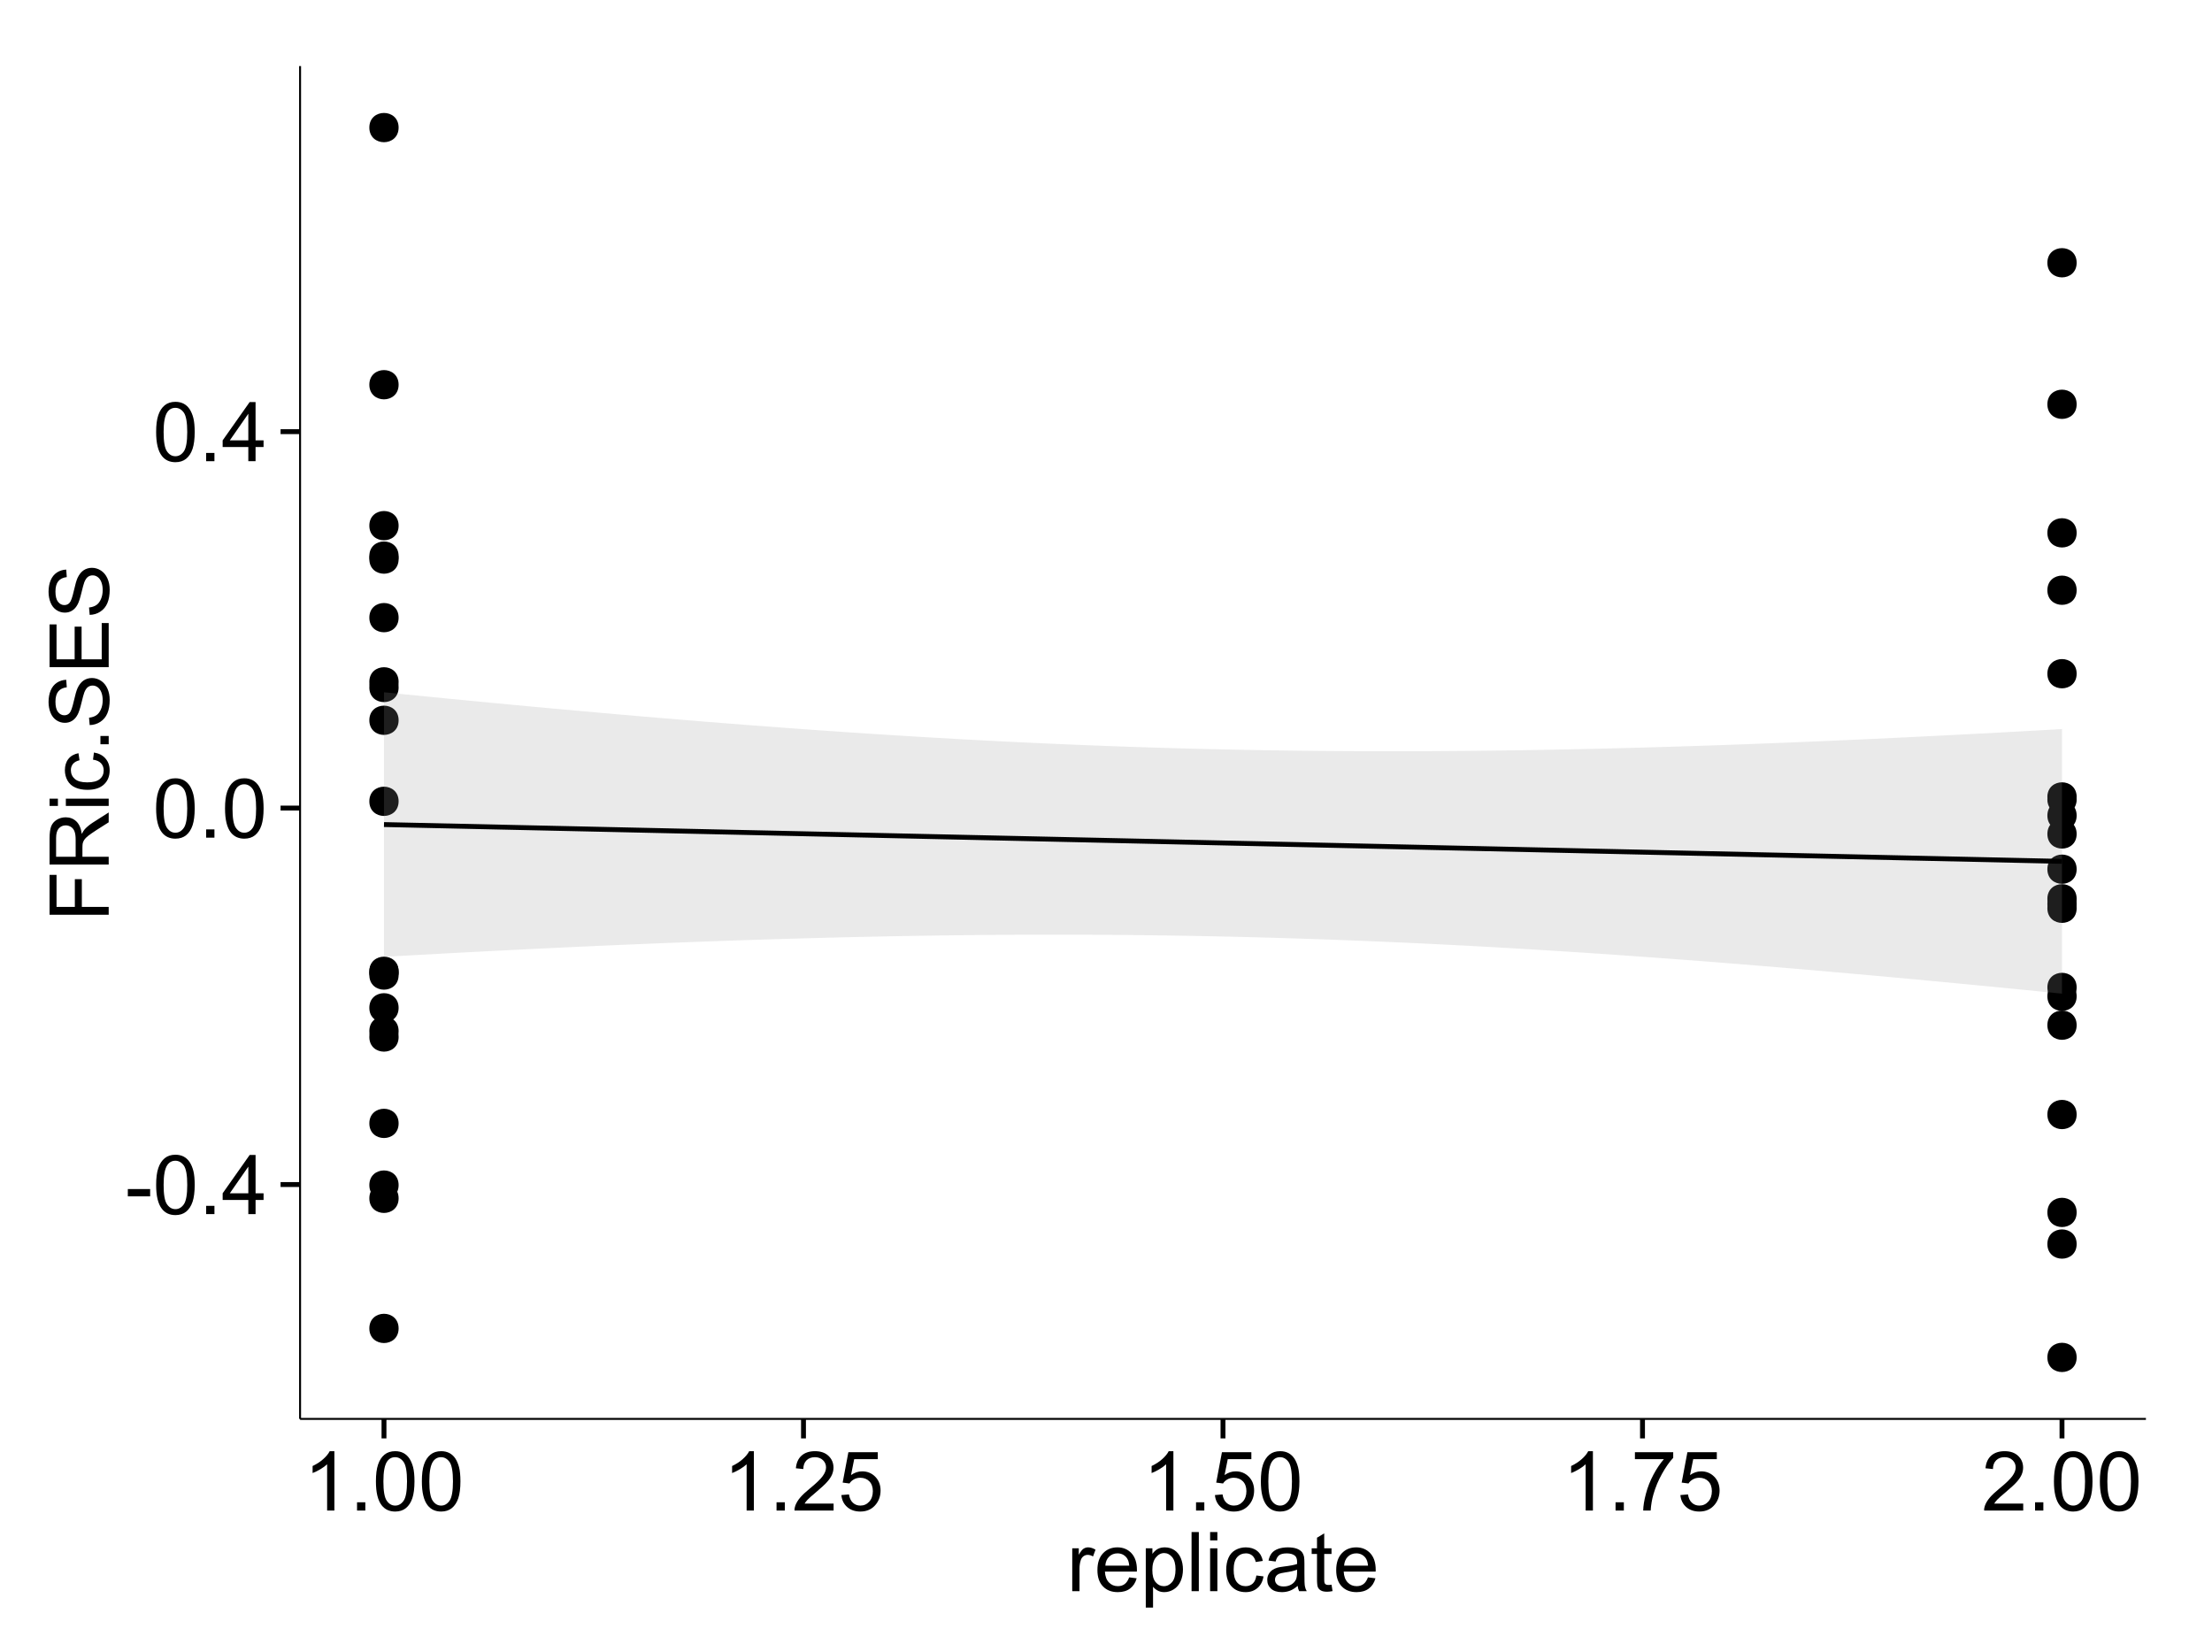 <?xml version="1.0" encoding="UTF-8"?>
<svg xmlns="http://www.w3.org/2000/svg" xmlns:xlink="http://www.w3.org/1999/xlink" width="482pt" height="360pt" viewBox="0 0 482 360" version="1.1">
<defs>
<g>
<symbol overflow="visible" id="glyph0-0">
<path style="stroke:none;" d="M 0.57 -3.867 L 0.57 -5.457 L 5.43 -5.457 L 5.43 -3.867 Z M 0.57 -3.867 "/>
</symbol>
<symbol overflow="visible" id="glyph0-1">
<path style="stroke:none;" d="M 0.746 -6.355 C 0.742 -7.875 0.898 -9.102 1.215 -10.031 C 1.527 -10.961 1.996 -11.676 2.613 -12.18 C 3.23 -12.684 4.008 -12.938 4.949 -12.938 C 5.637 -12.938 6.242 -12.797 6.766 -12.52 C 7.285 -12.238 7.715 -11.836 8.059 -11.316 C 8.395 -10.789 8.664 -10.152 8.859 -9.398 C 9.051 -8.645 9.145 -7.629 9.148 -6.355 C 9.145 -4.84 8.992 -3.617 8.684 -2.691 C 8.371 -1.762 7.906 -1.047 7.289 -0.539 C 6.672 -0.035 5.891 0.215 4.949 0.219 C 3.703 0.215 2.727 -0.227 2.023 -1.117 C 1.168 -2.188 0.742 -3.934 0.746 -6.355 Z M 2.375 -6.355 C 2.371 -4.234 2.621 -2.824 3.117 -2.129 C 3.609 -1.426 4.219 -1.078 4.949 -1.082 C 5.672 -1.078 6.281 -1.43 6.781 -2.137 C 7.273 -2.836 7.523 -4.242 7.523 -6.355 C 7.523 -8.473 7.273 -9.883 6.781 -10.582 C 6.281 -11.277 5.664 -11.625 4.93 -11.629 C 4.199 -11.625 3.621 -11.316 3.191 -10.703 C 2.645 -9.918 2.371 -8.469 2.375 -6.355 Z M 2.375 -6.355 "/>
</symbol>
<symbol overflow="visible" id="glyph0-2">
<path style="stroke:none;" d="M 1.633 0 L 1.633 -1.801 L 3.438 -1.801 L 3.438 0 Z M 1.633 0 "/>
</symbol>
<symbol overflow="visible" id="glyph0-3">
<path style="stroke:none;" d="M 5.82 0 L 5.82 -3.086 L 0.227 -3.086 L 0.227 -4.535 L 6.109 -12.883 L 7.398 -12.883 L 7.398 -4.535 L 9.141 -4.535 L 9.141 -3.086 L 7.398 -3.086 L 7.398 0 Z M 5.82 -4.535 L 5.82 -10.344 L 1.785 -4.535 Z M 5.82 -4.535 "/>
</symbol>
<symbol overflow="visible" id="glyph0-4">
<path style="stroke:none;" d="M 6.707 0 L 5.125 0 L 5.125 -10.082 C 4.742 -9.715 4.242 -9.352 3.625 -8.988 C 3.004 -8.625 2.449 -8.352 1.961 -8.172 L 1.961 -9.703 C 2.844 -10.117 3.617 -10.621 4.281 -11.215 C 4.941 -11.805 5.41 -12.379 5.688 -12.938 L 6.707 -12.938 Z M 6.707 0 "/>
</symbol>
<symbol overflow="visible" id="glyph0-5">
<path style="stroke:none;" d="M 9.062 -1.52 L 9.062 0 L 0.547 0 C 0.531 -0.379 0.594 -0.742 0.73 -1.098 C 0.945 -1.676 1.293 -2.25 1.77 -2.812 C 2.246 -3.375 2.934 -4.023 3.84 -4.766 C 5.238 -5.906 6.188 -6.816 6.68 -7.492 C 7.172 -8.16 7.418 -8.793 7.418 -9.395 C 7.418 -10.02 7.191 -10.551 6.746 -10.98 C 6.293 -11.41 5.711 -11.625 4.992 -11.629 C 4.23 -11.625 3.621 -11.395 3.164 -10.941 C 2.703 -10.48 2.469 -9.848 2.469 -9.043 L 0.844 -9.211 C 0.953 -10.422 1.371 -11.344 2.102 -11.984 C 2.824 -12.617 3.801 -12.938 5.027 -12.938 C 6.262 -12.938 7.238 -12.594 7.961 -11.91 C 8.68 -11.223 9.039 -10.371 9.043 -9.359 C 9.039 -8.84 8.934 -8.336 8.727 -7.84 C 8.512 -7.34 8.164 -6.812 7.676 -6.266 C 7.188 -5.711 6.375 -4.957 5.238 -4 C 4.285 -3.199 3.676 -2.66 3.41 -2.379 C 3.141 -2.094 2.918 -1.805 2.742 -1.52 Z M 9.062 -1.52 "/>
</symbol>
<symbol overflow="visible" id="glyph0-6">
<path style="stroke:none;" d="M 0.746 -3.375 L 2.406 -3.516 C 2.527 -2.707 2.812 -2.098 3.266 -1.691 C 3.711 -1.281 4.254 -1.078 4.887 -1.082 C 5.648 -1.078 6.293 -1.363 6.82 -1.941 C 7.344 -2.512 7.605 -3.273 7.609 -4.227 C 7.605 -5.125 7.352 -5.84 6.848 -6.363 C 6.34 -6.883 5.676 -7.141 4.859 -7.145 C 4.344 -7.141 3.887 -7.027 3.48 -6.797 C 3.07 -6.566 2.746 -6.266 2.516 -5.898 L 1.027 -6.09 L 2.277 -12.711 L 8.684 -12.711 L 8.684 -11.195 L 3.543 -11.195 L 2.848 -7.734 C 3.621 -8.273 4.43 -8.543 5.281 -8.543 C 6.402 -8.543 7.352 -8.152 8.129 -7.371 C 8.898 -6.59 9.285 -5.586 9.289 -4.367 C 9.285 -3.195 8.945 -2.188 8.27 -1.344 C 7.441 -0.301 6.316 0.215 4.887 0.219 C 3.715 0.215 2.758 -0.109 2.016 -0.766 C 1.273 -1.418 0.848 -2.289 0.746 -3.375 Z M 0.746 -3.375 "/>
</symbol>
<symbol overflow="visible" id="glyph0-7">
<path style="stroke:none;" d="M 0.852 -11.195 L 0.852 -12.719 L 9.195 -12.719 L 9.195 -11.488 C 8.367 -10.613 7.555 -9.453 6.754 -8.008 C 5.945 -6.559 5.324 -5.07 4.887 -3.543 C 4.57 -2.461 4.367 -1.281 4.281 0 L 2.656 0 C 2.668 -1.012 2.867 -2.234 3.25 -3.672 C 3.629 -5.105 4.176 -6.492 4.891 -7.828 C 5.602 -9.16 6.359 -10.281 7.164 -11.195 Z M 0.852 -11.195 "/>
</symbol>
<symbol overflow="visible" id="glyph0-8">
<path style="stroke:none;" d="M 1.168 0 L 1.168 -9.336 L 2.594 -9.336 L 2.594 -7.918 C 2.953 -8.578 3.289 -9.016 3.598 -9.23 C 3.906 -9.438 4.242 -9.543 4.613 -9.547 C 5.145 -9.543 5.688 -9.375 6.242 -9.035 L 5.695 -7.566 C 5.309 -7.793 4.922 -7.91 4.535 -7.91 C 4.188 -7.91 3.875 -7.805 3.602 -7.598 C 3.324 -7.387 3.129 -7.098 3.016 -6.734 C 2.836 -6.168 2.746 -5.555 2.75 -4.887 L 2.75 0 Z M 1.168 0 "/>
</symbol>
<symbol overflow="visible" id="glyph0-9">
<path style="stroke:none;" d="M 7.578 -3.008 L 9.211 -2.805 C 8.953 -1.848 8.473 -1.105 7.777 -0.578 C 7.078 -0.051 6.188 0.211 5.105 0.211 C 3.738 0.211 2.656 -0.207 1.859 -1.051 C 1.055 -1.887 0.656 -3.066 0.66 -4.586 C 0.656 -6.156 1.059 -7.375 1.871 -8.246 C 2.676 -9.109 3.727 -9.543 5.02 -9.547 C 6.266 -9.543 7.285 -9.117 8.078 -8.27 C 8.867 -7.418 9.262 -6.223 9.266 -4.684 C 9.262 -4.586 9.258 -4.445 9.254 -4.262 L 2.293 -4.262 C 2.348 -3.234 2.641 -2.449 3.164 -1.906 C 3.684 -1.359 4.332 -1.09 5.117 -1.09 C 5.691 -1.09 6.188 -1.242 6.598 -1.547 C 7.008 -1.852 7.332 -2.336 7.578 -3.008 Z M 2.383 -5.562 L 7.594 -5.562 C 7.523 -6.344 7.324 -6.934 6.996 -7.328 C 6.492 -7.934 5.836 -8.238 5.035 -8.242 C 4.305 -8.238 3.695 -7.996 3.203 -7.512 C 2.707 -7.027 2.434 -6.375 2.383 -5.562 Z M 2.383 -5.562 "/>
</symbol>
<symbol overflow="visible" id="glyph0-10">
<path style="stroke:none;" d="M 1.188 3.578 L 1.188 -9.336 L 2.629 -9.336 L 2.629 -8.121 C 2.965 -8.594 3.348 -8.949 3.777 -9.188 C 4.203 -9.426 4.723 -9.543 5.336 -9.547 C 6.129 -9.543 6.832 -9.34 7.445 -8.93 C 8.051 -8.516 8.512 -7.934 8.824 -7.191 C 9.133 -6.441 9.285 -5.625 9.289 -4.738 C 9.285 -3.781 9.113 -2.922 8.773 -2.156 C 8.43 -1.391 7.934 -0.805 7.281 -0.398 C 6.625 0.008 5.938 0.211 5.219 0.211 C 4.691 0.211 4.219 0.102 3.801 -0.121 C 3.379 -0.344 3.035 -0.625 2.77 -0.969 L 2.77 3.578 Z M 2.617 -4.613 C 2.613 -3.41 2.855 -2.523 3.348 -1.949 C 3.832 -1.375 4.422 -1.09 5.117 -1.09 C 5.816 -1.09 6.418 -1.387 6.922 -1.98 C 7.418 -2.574 7.668 -3.496 7.672 -4.746 C 7.668 -5.934 7.426 -6.824 6.938 -7.418 C 6.445 -8.008 5.859 -8.301 5.188 -8.305 C 4.508 -8.301 3.91 -7.988 3.395 -7.359 C 2.871 -6.727 2.613 -5.809 2.617 -4.613 Z M 2.617 -4.613 "/>
</symbol>
<symbol overflow="visible" id="glyph0-11">
<path style="stroke:none;" d="M 1.152 0 L 1.152 -12.883 L 2.734 -12.883 L 2.734 0 Z M 1.152 0 "/>
</symbol>
<symbol overflow="visible" id="glyph0-12">
<path style="stroke:none;" d="M 1.195 -11.066 L 1.195 -12.883 L 2.777 -12.883 L 2.777 -11.066 Z M 1.195 0 L 1.195 -9.336 L 2.777 -9.336 L 2.777 0 Z M 1.195 0 "/>
</symbol>
<symbol overflow="visible" id="glyph0-13">
<path style="stroke:none;" d="M 7.277 -3.418 L 8.832 -3.219 C 8.66 -2.141 8.227 -1.301 7.527 -0.699 C 6.824 -0.09 5.965 0.211 4.949 0.211 C 3.668 0.211 2.641 -0.203 1.867 -1.039 C 1.09 -1.871 0.703 -3.07 0.703 -4.633 C 0.703 -5.637 0.867 -6.52 1.203 -7.277 C 1.531 -8.031 2.039 -8.598 2.727 -8.977 C 3.406 -9.355 4.152 -9.543 4.957 -9.547 C 5.969 -9.543 6.797 -9.289 7.441 -8.777 C 8.086 -8.262 8.5 -7.531 8.684 -6.594 L 7.145 -6.355 C 6.996 -6.98 6.738 -7.453 6.367 -7.77 C 5.992 -8.082 5.543 -8.238 5.02 -8.242 C 4.219 -8.238 3.57 -7.953 3.074 -7.387 C 2.574 -6.812 2.324 -5.91 2.328 -4.676 C 2.324 -3.422 2.566 -2.508 3.047 -1.941 C 3.527 -1.371 4.152 -1.09 4.93 -1.09 C 5.547 -1.09 6.066 -1.277 6.484 -1.66 C 6.898 -2.039 7.164 -2.625 7.277 -3.418 Z M 7.277 -3.418 "/>
</symbol>
<symbol overflow="visible" id="glyph0-14">
<path style="stroke:none;" d="M 7.277 -1.152 C 6.691 -0.652 6.125 -0.301 5.586 -0.098 C 5.039 0.109 4.457 0.211 3.84 0.211 C 2.812 0.211 2.027 -0.039 1.477 -0.539 C 0.922 -1.039 0.645 -1.68 0.648 -2.461 C 0.645 -2.918 0.75 -3.336 0.961 -3.715 C 1.168 -4.09 1.438 -4.391 1.777 -4.621 C 2.113 -4.848 2.496 -5.02 2.918 -5.141 C 3.227 -5.219 3.695 -5.301 4.324 -5.379 C 5.602 -5.531 6.539 -5.711 7.145 -5.922 C 7.148 -6.137 7.152 -6.273 7.156 -6.336 C 7.152 -6.977 7.004 -7.434 6.707 -7.699 C 6.301 -8.055 5.699 -8.23 4.906 -8.234 C 4.156 -8.23 3.609 -8.102 3.258 -7.844 C 2.902 -7.582 2.637 -7.121 2.469 -6.461 L 0.922 -6.672 C 1.059 -7.332 1.293 -7.867 1.617 -8.273 C 1.938 -8.68 2.402 -8.992 3.016 -9.215 C 3.621 -9.434 4.328 -9.543 5.133 -9.547 C 5.93 -9.543 6.574 -9.449 7.074 -9.266 C 7.566 -9.074 7.934 -8.84 8.172 -8.555 C 8.402 -8.27 8.566 -7.91 8.664 -7.48 C 8.715 -7.207 8.742 -6.719 8.746 -6.02 L 8.746 -3.91 C 8.742 -2.434 8.773 -1.504 8.844 -1.117 C 8.906 -0.727 9.043 -0.355 9.246 0 L 7.594 0 C 7.43 -0.328 7.324 -0.711 7.277 -1.152 Z M 7.145 -4.684 C 6.566 -4.445 5.707 -4.246 4.562 -4.086 C 3.91 -3.988 3.449 -3.883 3.18 -3.77 C 2.91 -3.648 2.703 -3.477 2.555 -3.254 C 2.406 -3.027 2.332 -2.777 2.336 -2.504 C 2.332 -2.078 2.492 -1.727 2.816 -1.449 C 3.133 -1.164 3.602 -1.023 4.219 -1.027 C 4.828 -1.023 5.367 -1.156 5.844 -1.426 C 6.312 -1.691 6.664 -2.059 6.891 -2.523 C 7.059 -2.879 7.141 -3.406 7.145 -4.105 Z M 7.145 -4.684 "/>
</symbol>
<symbol overflow="visible" id="glyph0-15">
<path style="stroke:none;" d="M 4.641 -1.414 L 4.867 -0.016 C 4.422 0.078 4.023 0.121 3.672 0.125 C 3.098 0.121 2.652 0.035 2.336 -0.148 C 2.02 -0.328 1.797 -0.566 1.668 -0.863 C 1.539 -1.156 1.477 -1.781 1.477 -2.734 L 1.477 -8.102 L 0.316 -8.102 L 0.316 -9.336 L 1.477 -9.336 L 1.477 -11.645 L 3.051 -12.594 L 3.051 -9.336 L 4.641 -9.336 L 4.641 -8.102 L 3.051 -8.102 L 3.051 -2.645 C 3.047 -2.191 3.074 -1.902 3.133 -1.773 C 3.188 -1.645 3.277 -1.543 3.406 -1.465 C 3.527 -1.387 3.707 -1.348 3.945 -1.352 C 4.117 -1.348 4.352 -1.367 4.641 -1.414 Z M 4.641 -1.414 "/>
</symbol>
<symbol overflow="visible" id="glyph1-0">
<path style="stroke:none;" d="M 0 -1.477 L -12.883 -1.477 L -12.883 -10.168 L -11.363 -10.168 L -11.363 -3.184 L -7.375 -3.184 L -7.375 -9.227 L -5.852 -9.227 L -5.852 -3.184 L 0 -3.18 Z M 0 -1.477 "/>
</symbol>
<symbol overflow="visible" id="glyph1-1">
<path style="stroke:none;" d="M 0 -1.414 L -12.883 -1.414 L -12.883 -7.129 C -12.879 -8.273 -12.762 -9.145 -12.535 -9.746 C -12.301 -10.34 -11.895 -10.82 -11.312 -11.18 C -10.723 -11.535 -10.074 -11.711 -9.367 -11.715 C -8.449 -11.711 -7.68 -11.418 -7.055 -10.828 C -6.43 -10.234 -6.031 -9.32 -5.863 -8.086 C -5.641 -8.535 -5.426 -8.875 -5.219 -9.113 C -4.762 -9.605 -4.191 -10.078 -3.508 -10.531 L 0 -12.77 L 0 -10.625 L -2.68 -8.922 C -3.449 -8.418 -4.043 -8.008 -4.453 -7.688 C -4.863 -7.367 -5.148 -7.078 -5.316 -6.824 C -5.477 -6.566 -5.594 -6.309 -5.66 -6.047 C -5.699 -5.852 -5.719 -5.535 -5.723 -5.098 L -5.723 -3.121 L 0 -3.121 Z M -7.199 -3.121 L -7.199 -6.785 C -7.195 -7.562 -7.273 -8.172 -7.438 -8.613 C -7.594 -9.051 -7.852 -9.383 -8.211 -9.613 C -8.562 -9.84 -8.949 -9.953 -9.367 -9.957 C -9.973 -9.953 -10.473 -9.734 -10.871 -9.293 C -11.262 -8.852 -11.461 -8.152 -11.461 -7.199 L -11.461 -3.121 Z M -7.199 -3.121 "/>
</symbol>
<symbol overflow="visible" id="glyph1-2">
<path style="stroke:none;" d="M -11.066 -1.195 L -12.883 -1.195 L -12.883 -2.777 L -11.066 -2.777 Z M 0 -1.195 L -9.336 -1.195 L -9.336 -2.777 L 0 -2.777 Z M 0 -1.195 "/>
</symbol>
<symbol overflow="visible" id="glyph1-3">
<path style="stroke:none;" d="M -3.418 -7.277 L -3.215 -8.832 C -2.141 -8.66 -1.301 -8.227 -0.699 -7.527 C -0.09 -6.824 0.211 -5.965 0.211 -4.949 C 0.211 -3.668 -0.203 -2.641 -1.039 -1.867 C -1.871 -1.09 -3.07 -0.703 -4.633 -0.703 C -5.637 -0.703 -6.52 -0.867 -7.277 -1.203 C -8.031 -1.535 -8.598 -2.047 -8.977 -2.73 C -9.355 -3.41 -9.543 -4.152 -9.547 -4.957 C -9.543 -5.969 -9.289 -6.797 -8.777 -7.441 C -8.262 -8.086 -7.531 -8.5 -6.59 -8.684 L -6.355 -7.145 C -6.98 -6.996 -7.453 -6.738 -7.77 -6.367 C -8.082 -5.992 -8.238 -5.543 -8.242 -5.02 C -8.238 -4.219 -7.953 -3.57 -7.387 -3.074 C -6.812 -2.574 -5.91 -2.324 -4.676 -2.328 C -3.422 -2.324 -2.508 -2.566 -1.941 -3.047 C -1.371 -3.527 -1.09 -4.152 -1.09 -4.93 C -1.09 -5.547 -1.277 -6.066 -1.66 -6.484 C -2.035 -6.898 -2.621 -7.164 -3.418 -7.277 Z M -3.418 -7.277 "/>
</symbol>
<symbol overflow="visible" id="glyph1-4">
<path style="stroke:none;" d="M 0 -1.633 L -1.801 -1.633 L -1.801 -3.438 L 0 -3.438 Z M 0 -1.633 "/>
</symbol>
<symbol overflow="visible" id="glyph1-5">
<path style="stroke:none;" d="M -4.141 -0.809 L -4.281 -2.418 C -3.633 -2.492 -3.102 -2.668 -2.691 -2.949 C -2.277 -3.223 -1.945 -3.656 -1.691 -4.246 C -1.434 -4.828 -1.305 -5.488 -1.309 -6.223 C -1.305 -6.871 -1.402 -7.445 -1.598 -7.945 C -1.789 -8.441 -2.055 -8.809 -2.395 -9.055 C -2.727 -9.297 -3.094 -9.422 -3.496 -9.422 C -3.898 -9.422 -4.25 -9.305 -4.555 -9.07 C -4.852 -8.836 -5.105 -8.449 -5.316 -7.91 C -5.449 -7.562 -5.66 -6.797 -5.945 -5.613 C -6.227 -4.43 -6.496 -3.602 -6.75 -3.129 C -7.07 -2.512 -7.469 -2.051 -7.949 -1.754 C -8.422 -1.449 -8.957 -1.301 -9.555 -1.301 C -10.203 -1.301 -10.812 -1.484 -11.379 -1.855 C -11.941 -2.223 -12.367 -2.762 -12.664 -3.473 C -12.953 -4.18 -13.102 -4.969 -13.105 -5.836 C -13.102 -6.789 -12.945 -7.629 -12.641 -8.363 C -12.328 -9.09 -11.879 -9.652 -11.285 -10.043 C -10.688 -10.434 -10.008 -10.645 -9.254 -10.68 L -9.133 -9.043 C -9.941 -8.953 -10.555 -8.656 -10.977 -8.152 C -11.391 -7.641 -11.602 -6.895 -11.602 -5.906 C -11.602 -4.875 -11.41 -4.121 -11.035 -3.652 C -10.652 -3.176 -10.199 -2.941 -9.668 -2.945 C -9.203 -2.941 -8.82 -3.109 -8.523 -3.445 C -8.223 -3.773 -7.918 -4.629 -7.605 -6.016 C -7.293 -7.398 -7.02 -8.348 -6.785 -8.867 C -6.438 -9.613 -5.996 -10.168 -5.469 -10.527 C -4.938 -10.883 -4.328 -11.062 -3.637 -11.066 C -2.949 -11.062 -2.305 -10.867 -1.699 -10.477 C -1.09 -10.082 -0.617 -9.516 -0.285 -8.781 C 0.051 -8.043 0.215 -7.215 0.219 -6.301 C 0.215 -5.133 0.051 -4.156 -0.289 -3.371 C -0.625 -2.578 -1.137 -1.961 -1.824 -1.516 C -2.504 -1.066 -3.277 -0.832 -4.141 -0.809 Z M -4.141 -0.809 "/>
</symbol>
<symbol overflow="visible" id="glyph1-6">
<path style="stroke:none;" d="M 0 -1.422 L -12.883 -1.426 L -12.883 -10.742 L -11.363 -10.742 L -11.363 -3.129 L -7.418 -3.129 L -7.418 -10.258 L -5.906 -10.258 L -5.906 -3.129 L -1.52 -3.129 L -1.52 -11.039 L 0 -11.039 Z M 0 -1.422 "/>
</symbol>
</g>
<clipPath id="clip1">
  <path d="M 65.387 14.398 L 468.598 14.398 L 468.598 310.164 L 65.387 310.164 Z M 65.387 14.398 "/>
</clipPath>
</defs>
<g id="surface3011">
<rect x="0" y="0" width="482" height="360" style="fill:rgb(100%,100%,100%);fill-opacity:1;stroke:none;"/>
<rect x="0" y="0" width="482" height="360" style="fill:rgb(100%,100%,100%);fill-opacity:1;stroke:none;"/>
<path style="fill:none;stroke-width:1.063;stroke-linecap:round;stroke-linejoin:round;stroke:rgb(100%,100%,100%);stroke-opacity:1;stroke-miterlimit:10;" d="M 0 360 L 482 360 L 482 0 L 0 0 Z M 0 360 "/>
<g clip-path="url(#clip1)" clip-rule="nonzero">
<path style=" stroke:none;fill-rule:nonzero;fill:rgb(100%,100%,100%);fill-opacity:1;" d="M 65.387 309.168 L 467.598 309.168 L 467.598 14.402 L 65.387 14.402 Z M 65.387 309.168 "/>
<path style=" stroke:none;fill-rule:nonzero;fill:rgb(0%,0%,0%);fill-opacity:1;" d="M 85.797 244.777 C 85.797 247.613 81.543 247.613 81.543 244.777 C 81.543 241.945 85.797 241.945 85.797 244.777 "/>
<path style=" stroke:none;fill-rule:nonzero;fill:rgb(0%,0%,0%);fill-opacity:1;" d="M 85.797 156.941 C 85.797 159.777 81.543 159.777 81.543 156.941 C 81.543 154.109 85.797 154.109 85.797 156.941 "/>
<path style=" stroke:none;fill-rule:nonzero;fill:rgb(0%,0%,0%);fill-opacity:1;" d="M 85.797 211.766 C 85.797 214.602 81.543 214.602 81.543 211.766 C 81.543 208.934 85.797 208.934 85.797 211.766 "/>
<path style=" stroke:none;fill-rule:nonzero;fill:rgb(0%,0%,0%);fill-opacity:1;" d="M 451.445 174.188 C 451.445 177.02 447.191 177.02 447.191 174.188 C 447.191 171.352 451.445 171.352 451.445 174.188 "/>
<path style=" stroke:none;fill-rule:nonzero;fill:rgb(0%,0%,0%);fill-opacity:1;" d="M 85.797 212.453 C 85.797 215.289 81.543 215.289 81.543 212.453 C 81.543 209.621 85.797 209.621 85.797 212.453 "/>
<path style=" stroke:none;fill-rule:nonzero;fill:rgb(0%,0%,0%);fill-opacity:1;" d="M 85.797 27.797 C 85.797 30.633 81.543 30.633 81.543 27.797 C 81.543 24.965 85.797 24.965 85.797 27.797 "/>
<path style=" stroke:none;fill-rule:nonzero;fill:rgb(0%,0%,0%);fill-opacity:1;" d="M 451.445 223.379 C 451.445 226.215 447.191 226.215 447.191 223.379 C 447.191 220.547 451.445 220.547 451.445 223.379 "/>
<path style=" stroke:none;fill-rule:nonzero;fill:rgb(0%,0%,0%);fill-opacity:1;" d="M 85.797 225.957 C 85.797 228.793 81.543 228.793 81.543 225.957 C 81.543 223.121 85.797 223.121 85.797 225.957 "/>
<path style=" stroke:none;fill-rule:nonzero;fill:rgb(0%,0%,0%);fill-opacity:1;" d="M 451.445 217.078 C 451.445 219.914 447.191 219.914 447.191 217.078 C 447.191 214.246 451.445 214.246 451.445 217.078 "/>
<path style=" stroke:none;fill-rule:nonzero;fill:rgb(0%,0%,0%);fill-opacity:1;" d="M 85.797 211.641 C 85.797 214.473 81.543 214.473 81.543 211.641 C 81.543 208.805 85.797 208.805 85.797 211.641 "/>
<path style=" stroke:none;fill-rule:nonzero;fill:rgb(0%,0%,0%);fill-opacity:1;" d="M 85.797 258.219 C 85.797 261.055 81.543 261.055 81.543 258.219 C 81.543 255.383 85.797 255.383 85.797 258.219 "/>
<path style=" stroke:none;fill-rule:nonzero;fill:rgb(0%,0%,0%);fill-opacity:1;" d="M 451.445 195.84 C 451.445 198.672 447.191 198.672 447.191 195.84 C 447.191 193.004 451.445 193.004 451.445 195.84 "/>
<path style=" stroke:none;fill-rule:nonzero;fill:rgb(0%,0%,0%);fill-opacity:1;" d="M 85.797 149.797 C 85.797 152.629 81.543 152.629 81.543 149.797 C 81.543 146.961 85.797 146.961 85.797 149.797 "/>
<path style=" stroke:none;fill-rule:nonzero;fill:rgb(0%,0%,0%);fill-opacity:1;" d="M 85.797 174.598 C 85.797 177.434 81.543 177.434 81.543 174.598 C 81.543 171.766 85.797 171.766 85.797 174.598 "/>
<path style=" stroke:none;fill-rule:nonzero;fill:rgb(0%,0%,0%);fill-opacity:1;" d="M 451.445 128.605 C 451.445 131.441 447.191 131.441 447.191 128.605 C 447.191 125.773 451.445 125.773 451.445 128.605 "/>
<path style=" stroke:none;fill-rule:nonzero;fill:rgb(0%,0%,0%);fill-opacity:1;" d="M 85.797 121.172 C 85.797 124.008 81.543 124.008 81.543 121.172 C 81.543 118.34 85.797 118.34 85.797 121.172 "/>
<path style=" stroke:none;fill-rule:nonzero;fill:rgb(0%,0%,0%);fill-opacity:1;" d="M 451.445 197.906 C 451.445 200.738 447.191 200.738 447.191 197.906 C 447.191 195.07 451.445 195.07 451.445 197.906 "/>
<path style=" stroke:none;fill-rule:nonzero;fill:rgb(0%,0%,0%);fill-opacity:1;" d="M 451.445 189.391 C 451.445 192.223 447.191 192.223 447.191 189.391 C 447.191 186.555 451.445 186.555 451.445 189.391 "/>
<path style=" stroke:none;fill-rule:nonzero;fill:rgb(0%,0%,0%);fill-opacity:1;" d="M 451.445 181.715 C 451.445 184.551 447.191 184.551 447.191 181.715 C 447.191 178.883 451.445 178.883 451.445 181.715 "/>
<path style=" stroke:none;fill-rule:nonzero;fill:rgb(0%,0%,0%);fill-opacity:1;" d="M 451.445 177.703 C 451.445 180.539 447.191 180.539 447.191 177.703 C 447.191 174.867 451.445 174.867 451.445 177.703 "/>
<path style=" stroke:none;fill-rule:nonzero;fill:rgb(0%,0%,0%);fill-opacity:1;" d="M 451.445 116.102 C 451.445 118.938 447.191 118.938 447.191 116.102 C 447.191 113.266 451.445 113.266 451.445 116.102 "/>
<path style=" stroke:none;fill-rule:nonzero;fill:rgb(0%,0%,0%);fill-opacity:1;" d="M 451.445 295.77 C 451.445 298.602 447.191 298.602 447.191 295.77 C 447.191 292.934 451.445 292.934 451.445 295.77 "/>
<path style=" stroke:none;fill-rule:nonzero;fill:rgb(0%,0%,0%);fill-opacity:1;" d="M 85.797 83.824 C 85.797 86.66 81.543 86.66 81.543 83.824 C 81.543 80.988 85.797 80.988 85.797 83.824 "/>
<path style=" stroke:none;fill-rule:nonzero;fill:rgb(0%,0%,0%);fill-opacity:1;" d="M 451.445 173.648 C 451.445 176.48 447.191 176.48 447.191 173.648 C 447.191 170.812 451.445 170.812 451.445 173.648 "/>
<path style=" stroke:none;fill-rule:nonzero;fill:rgb(0%,0%,0%);fill-opacity:1;" d="M 85.797 289.449 C 85.797 292.285 81.543 292.285 81.543 289.449 C 81.543 286.617 85.797 286.617 85.797 289.449 "/>
<path style=" stroke:none;fill-rule:nonzero;fill:rgb(0%,0%,0%);fill-opacity:1;" d="M 451.445 264.176 C 451.445 267.012 447.191 267.012 447.191 264.176 C 447.191 261.344 451.445 261.344 451.445 264.176 "/>
<path style=" stroke:none;fill-rule:nonzero;fill:rgb(0%,0%,0%);fill-opacity:1;" d="M 85.797 148.57 C 85.797 151.406 81.543 151.406 81.543 148.57 C 81.543 145.738 85.797 145.738 85.797 148.57 "/>
<path style=" stroke:none;fill-rule:nonzero;fill:rgb(0%,0%,0%);fill-opacity:1;" d="M 451.445 242.844 C 451.445 245.68 447.191 245.68 447.191 242.844 C 447.191 240.012 451.445 240.012 451.445 242.844 "/>
<path style=" stroke:none;fill-rule:nonzero;fill:rgb(0%,0%,0%);fill-opacity:1;" d="M 85.797 121.824 C 85.797 124.66 81.543 124.66 81.543 121.824 C 81.543 118.988 85.797 118.988 85.797 121.824 "/>
<path style=" stroke:none;fill-rule:nonzero;fill:rgb(0%,0%,0%);fill-opacity:1;" d="M 451.445 57.254 C 451.445 60.09 447.191 60.09 447.191 57.254 C 447.191 54.418 451.445 54.418 451.445 57.254 "/>
<path style=" stroke:none;fill-rule:nonzero;fill:rgb(0%,0%,0%);fill-opacity:1;" d="M 85.797 261.105 C 85.797 263.941 81.543 263.941 81.543 261.105 C 81.543 258.27 85.797 258.27 85.797 261.105 "/>
<path style=" stroke:none;fill-rule:nonzero;fill:rgb(0%,0%,0%);fill-opacity:1;" d="M 451.445 271.07 C 451.445 273.902 447.191 273.902 447.191 271.07 C 447.191 268.234 451.445 268.234 451.445 271.07 "/>
<path style=" stroke:none;fill-rule:nonzero;fill:rgb(0%,0%,0%);fill-opacity:1;" d="M 85.797 219.594 C 85.797 222.43 81.543 222.43 81.543 219.594 C 81.543 216.758 85.797 216.758 85.797 219.594 "/>
<path style=" stroke:none;fill-rule:nonzero;fill:rgb(0%,0%,0%);fill-opacity:1;" d="M 451.445 196.98 C 451.445 199.816 447.191 199.816 447.191 196.98 C 447.191 194.145 451.445 194.145 451.445 196.98 "/>
<path style=" stroke:none;fill-rule:nonzero;fill:rgb(0%,0%,0%);fill-opacity:1;" d="M 85.797 224.656 C 85.797 227.492 81.543 227.492 81.543 224.656 C 81.543 221.824 85.797 221.824 85.797 224.656 "/>
<path style=" stroke:none;fill-rule:nonzero;fill:rgb(0%,0%,0%);fill-opacity:1;" d="M 451.445 88.09 C 451.445 90.926 447.191 90.926 447.191 88.09 C 447.191 85.258 451.445 85.258 451.445 88.09 "/>
<path style=" stroke:none;fill-rule:nonzero;fill:rgb(0%,0%,0%);fill-opacity:1;" d="M 85.797 114.535 C 85.797 117.371 81.543 117.371 81.543 114.535 C 81.543 111.703 85.797 111.703 85.797 114.535 "/>
<path style=" stroke:none;fill-rule:nonzero;fill:rgb(0%,0%,0%);fill-opacity:1;" d="M 451.445 146.793 C 451.445 149.629 447.191 149.629 447.191 146.793 C 447.191 143.957 451.445 143.957 451.445 146.793 "/>
<path style=" stroke:none;fill-rule:nonzero;fill:rgb(0%,0%,0%);fill-opacity:1;" d="M 85.797 134.578 C 85.797 137.414 81.543 137.414 81.543 134.578 C 81.543 131.746 85.797 131.746 85.797 134.578 "/>
<path style=" stroke:none;fill-rule:nonzero;fill:rgb(0%,0%,0%);fill-opacity:1;" d="M 451.445 215.152 C 451.445 217.988 447.191 217.988 447.191 215.152 C 447.191 212.316 451.445 212.316 451.445 215.152 "/>
<path style=" stroke:none;fill-rule:nonzero;fill:rgb(0%,0%,0%);fill-opacity:1;" d="M 86.859 244.777 C 86.859 249.031 80.48 249.031 80.48 244.777 C 80.48 240.527 86.859 240.527 86.859 244.777 "/>
<path style=" stroke:none;fill-rule:nonzero;fill:rgb(0%,0%,0%);fill-opacity:1;" d="M 86.859 156.941 C 86.859 161.195 80.48 161.195 80.48 156.941 C 80.48 152.691 86.859 152.691 86.859 156.941 "/>
<path style=" stroke:none;fill-rule:nonzero;fill:rgb(0%,0%,0%);fill-opacity:1;" d="M 86.859 211.766 C 86.859 216.02 80.48 216.02 80.48 211.766 C 80.48 207.516 86.859 207.516 86.859 211.766 "/>
<path style=" stroke:none;fill-rule:nonzero;fill:rgb(0%,0%,0%);fill-opacity:1;" d="M 452.508 174.188 C 452.508 178.438 446.129 178.438 446.129 174.188 C 446.129 169.934 452.508 169.934 452.508 174.188 "/>
<path style=" stroke:none;fill-rule:nonzero;fill:rgb(0%,0%,0%);fill-opacity:1;" d="M 86.859 212.453 C 86.859 216.707 80.48 216.707 80.48 212.453 C 80.48 208.203 86.859 208.203 86.859 212.453 "/>
<path style=" stroke:none;fill-rule:nonzero;fill:rgb(0%,0%,0%);fill-opacity:1;" d="M 86.859 27.797 C 86.859 32.051 80.48 32.051 80.48 27.797 C 80.48 23.547 86.859 23.547 86.859 27.797 "/>
<path style=" stroke:none;fill-rule:nonzero;fill:rgb(0%,0%,0%);fill-opacity:1;" d="M 452.508 223.379 C 452.508 227.633 446.129 227.633 446.129 223.379 C 446.129 219.129 452.508 219.129 452.508 223.379 "/>
<path style=" stroke:none;fill-rule:nonzero;fill:rgb(0%,0%,0%);fill-opacity:1;" d="M 86.859 225.957 C 86.859 230.211 80.48 230.211 80.48 225.957 C 80.48 221.707 86.859 221.707 86.859 225.957 "/>
<path style=" stroke:none;fill-rule:nonzero;fill:rgb(0%,0%,0%);fill-opacity:1;" d="M 452.508 217.078 C 452.508 221.332 446.129 221.332 446.129 217.078 C 446.129 212.828 452.508 212.828 452.508 217.078 "/>
<path style=" stroke:none;fill-rule:nonzero;fill:rgb(0%,0%,0%);fill-opacity:1;" d="M 86.859 211.641 C 86.859 215.891 80.48 215.891 80.48 211.641 C 80.48 207.387 86.859 207.387 86.859 211.641 "/>
<path style=" stroke:none;fill-rule:nonzero;fill:rgb(0%,0%,0%);fill-opacity:1;" d="M 86.859 258.219 C 86.859 262.469 80.48 262.469 80.48 258.219 C 80.48 253.965 86.859 253.965 86.859 258.219 "/>
<path style=" stroke:none;fill-rule:nonzero;fill:rgb(0%,0%,0%);fill-opacity:1;" d="M 452.508 195.84 C 452.508 200.09 446.129 200.09 446.129 195.84 C 446.129 191.586 452.508 191.586 452.508 195.84 "/>
<path style=" stroke:none;fill-rule:nonzero;fill:rgb(0%,0%,0%);fill-opacity:1;" d="M 86.859 149.797 C 86.859 154.047 80.48 154.047 80.48 149.797 C 80.48 145.543 86.859 145.543 86.859 149.797 "/>
<path style=" stroke:none;fill-rule:nonzero;fill:rgb(0%,0%,0%);fill-opacity:1;" d="M 86.859 174.598 C 86.859 178.852 80.48 178.852 80.48 174.598 C 80.48 170.348 86.859 170.348 86.859 174.598 "/>
<path style=" stroke:none;fill-rule:nonzero;fill:rgb(0%,0%,0%);fill-opacity:1;" d="M 452.508 128.605 C 452.508 132.859 446.129 132.859 446.129 128.605 C 446.129 124.355 452.508 124.355 452.508 128.605 "/>
<path style=" stroke:none;fill-rule:nonzero;fill:rgb(0%,0%,0%);fill-opacity:1;" d="M 86.859 121.172 C 86.859 125.426 80.48 125.426 80.48 121.172 C 80.48 116.922 86.859 116.922 86.859 121.172 "/>
<path style=" stroke:none;fill-rule:nonzero;fill:rgb(0%,0%,0%);fill-opacity:1;" d="M 452.508 197.906 C 452.508 202.156 446.129 202.156 446.129 197.906 C 446.129 193.652 452.508 193.652 452.508 197.906 "/>
<path style=" stroke:none;fill-rule:nonzero;fill:rgb(0%,0%,0%);fill-opacity:1;" d="M 452.508 189.391 C 452.508 193.641 446.129 193.641 446.129 189.391 C 446.129 185.137 452.508 185.137 452.508 189.391 "/>
<path style=" stroke:none;fill-rule:nonzero;fill:rgb(0%,0%,0%);fill-opacity:1;" d="M 452.508 181.715 C 452.508 185.969 446.129 185.969 446.129 181.715 C 446.129 177.465 452.508 177.465 452.508 181.715 "/>
<path style=" stroke:none;fill-rule:nonzero;fill:rgb(0%,0%,0%);fill-opacity:1;" d="M 452.508 177.703 C 452.508 181.957 446.129 181.957 446.129 177.703 C 446.129 173.453 452.508 173.453 452.508 177.703 "/>
<path style=" stroke:none;fill-rule:nonzero;fill:rgb(0%,0%,0%);fill-opacity:1;" d="M 452.508 116.102 C 452.508 120.355 446.129 120.355 446.129 116.102 C 446.129 111.852 452.508 111.852 452.508 116.102 "/>
<path style=" stroke:none;fill-rule:nonzero;fill:rgb(0%,0%,0%);fill-opacity:1;" d="M 452.508 295.77 C 452.508 300.02 446.129 300.02 446.129 295.77 C 446.129 291.516 452.508 291.516 452.508 295.77 "/>
<path style=" stroke:none;fill-rule:nonzero;fill:rgb(0%,0%,0%);fill-opacity:1;" d="M 86.859 83.824 C 86.859 88.078 80.48 88.078 80.48 83.824 C 80.48 79.574 86.859 79.574 86.859 83.824 "/>
<path style=" stroke:none;fill-rule:nonzero;fill:rgb(0%,0%,0%);fill-opacity:1;" d="M 452.508 173.648 C 452.508 177.898 446.129 177.898 446.129 173.648 C 446.129 169.395 452.508 169.395 452.508 173.648 "/>
<path style=" stroke:none;fill-rule:nonzero;fill:rgb(0%,0%,0%);fill-opacity:1;" d="M 86.859 289.449 C 86.859 293.703 80.48 293.703 80.48 289.449 C 80.48 285.199 86.859 285.199 86.859 289.449 "/>
<path style=" stroke:none;fill-rule:nonzero;fill:rgb(0%,0%,0%);fill-opacity:1;" d="M 452.508 264.176 C 452.508 268.43 446.129 268.43 446.129 264.176 C 446.129 259.926 452.508 259.926 452.508 264.176 "/>
<path style=" stroke:none;fill-rule:nonzero;fill:rgb(0%,0%,0%);fill-opacity:1;" d="M 86.859 148.57 C 86.859 152.824 80.48 152.824 80.48 148.57 C 80.48 144.32 86.859 144.32 86.859 148.57 "/>
<path style=" stroke:none;fill-rule:nonzero;fill:rgb(0%,0%,0%);fill-opacity:1;" d="M 452.508 242.844 C 452.508 247.098 446.129 247.098 446.129 242.844 C 446.129 238.594 452.508 238.594 452.508 242.844 "/>
<path style=" stroke:none;fill-rule:nonzero;fill:rgb(0%,0%,0%);fill-opacity:1;" d="M 86.859 121.824 C 86.859 126.074 80.48 126.074 80.48 121.824 C 80.48 117.57 86.859 117.57 86.859 121.824 "/>
<path style=" stroke:none;fill-rule:nonzero;fill:rgb(0%,0%,0%);fill-opacity:1;" d="M 452.508 57.254 C 452.508 61.504 446.129 61.504 446.129 57.254 C 446.129 53 452.508 53 452.508 57.254 "/>
<path style=" stroke:none;fill-rule:nonzero;fill:rgb(0%,0%,0%);fill-opacity:1;" d="M 86.859 261.105 C 86.859 265.359 80.48 265.359 80.48 261.105 C 80.48 256.855 86.859 256.855 86.859 261.105 "/>
<path style=" stroke:none;fill-rule:nonzero;fill:rgb(0%,0%,0%);fill-opacity:1;" d="M 452.508 271.07 C 452.508 275.32 446.129 275.32 446.129 271.07 C 446.129 266.816 452.508 266.816 452.508 271.07 "/>
<path style=" stroke:none;fill-rule:nonzero;fill:rgb(0%,0%,0%);fill-opacity:1;" d="M 86.859 219.594 C 86.859 223.844 80.48 223.844 80.48 219.594 C 80.48 215.34 86.859 215.34 86.859 219.594 "/>
<path style=" stroke:none;fill-rule:nonzero;fill:rgb(0%,0%,0%);fill-opacity:1;" d="M 452.508 196.98 C 452.508 201.23 446.129 201.23 446.129 196.98 C 446.129 192.727 452.508 192.727 452.508 196.98 "/>
<path style=" stroke:none;fill-rule:nonzero;fill:rgb(0%,0%,0%);fill-opacity:1;" d="M 86.859 224.656 C 86.859 228.91 80.48 228.91 80.48 224.656 C 80.48 220.406 86.859 220.406 86.859 224.656 "/>
<path style=" stroke:none;fill-rule:nonzero;fill:rgb(0%,0%,0%);fill-opacity:1;" d="M 452.508 88.09 C 452.508 92.344 446.129 92.344 446.129 88.09 C 446.129 83.84 452.508 83.84 452.508 88.09 "/>
<path style=" stroke:none;fill-rule:nonzero;fill:rgb(0%,0%,0%);fill-opacity:1;" d="M 86.859 114.535 C 86.859 118.789 80.48 118.789 80.48 114.535 C 80.48 110.285 86.859 110.285 86.859 114.535 "/>
<path style=" stroke:none;fill-rule:nonzero;fill:rgb(0%,0%,0%);fill-opacity:1;" d="M 452.508 146.793 C 452.508 151.047 446.129 151.047 446.129 146.793 C 446.129 142.543 452.508 142.543 452.508 146.793 "/>
<path style=" stroke:none;fill-rule:nonzero;fill:rgb(0%,0%,0%);fill-opacity:1;" d="M 86.859 134.578 C 86.859 138.832 80.48 138.832 80.48 134.578 C 80.48 130.328 86.859 130.328 86.859 134.578 "/>
<path style=" stroke:none;fill-rule:nonzero;fill:rgb(0%,0%,0%);fill-opacity:1;" d="M 452.508 215.152 C 452.508 219.406 446.129 219.406 446.129 215.152 C 446.129 210.902 452.508 210.902 452.508 215.152 "/>
<path style=" stroke:none;fill-rule:nonzero;fill:rgb(60%,60%,60%);fill-opacity:0.2;" d="M 83.672 150.84 L 88.297 151.301 L 92.926 151.762 L 97.555 152.215 L 102.184 152.664 L 106.812 153.109 L 111.441 153.547 L 116.07 153.98 L 120.699 154.406 L 125.328 154.824 L 129.953 155.238 L 134.582 155.645 L 139.211 156.047 L 143.84 156.438 L 148.469 156.824 L 153.098 157.203 L 157.727 157.57 L 162.355 157.934 L 166.98 158.285 L 171.609 158.629 L 176.238 158.965 L 180.867 159.289 L 185.496 159.605 L 190.125 159.91 L 194.754 160.203 L 199.383 160.488 L 204.012 160.762 L 208.637 161.027 L 213.266 161.277 L 217.895 161.516 L 222.523 161.746 L 227.152 161.961 L 231.781 162.164 L 236.41 162.355 L 241.039 162.535 L 245.664 162.703 L 250.293 162.855 L 254.922 162.996 L 259.551 163.125 L 264.18 163.238 L 268.809 163.34 L 273.438 163.43 L 278.066 163.504 L 282.695 163.566 L 287.32 163.617 L 291.949 163.652 L 296.578 163.676 L 301.207 163.688 L 305.836 163.688 L 310.465 163.676 L 315.094 163.648 L 319.723 163.613 L 324.348 163.562 L 328.977 163.504 L 333.605 163.434 L 338.234 163.352 L 342.863 163.258 L 347.492 163.156 L 352.121 163.043 L 356.75 162.922 L 361.379 162.789 L 366.004 162.648 L 370.633 162.5 L 375.262 162.344 L 379.891 162.176 L 384.52 162 L 389.148 161.82 L 393.777 161.629 L 398.406 161.434 L 403.031 161.23 L 407.66 161.02 L 412.289 160.801 L 416.918 160.578 L 421.547 160.348 L 426.176 160.113 L 430.805 159.875 L 435.434 159.629 L 440.062 159.375 L 444.688 159.121 L 449.316 158.859 L 449.316 216.508 L 444.688 216.047 L 440.062 215.586 L 435.434 215.133 L 430.805 214.684 L 426.176 214.238 L 421.547 213.801 L 416.918 213.367 L 412.289 212.941 L 407.66 212.523 L 403.031 212.109 L 398.406 211.703 L 393.777 211.301 L 389.148 210.91 L 384.52 210.523 L 379.891 210.145 L 375.262 209.777 L 370.633 209.414 L 366.004 209.062 L 361.379 208.719 L 356.75 208.387 L 352.121 208.059 L 347.492 207.742 L 342.863 207.438 L 338.234 207.145 L 333.605 206.859 L 328.977 206.586 L 324.348 206.32 L 319.723 206.07 L 315.094 205.832 L 310.465 205.602 L 305.836 205.387 L 301.207 205.184 L 296.578 204.992 L 291.949 204.812 L 287.32 204.645 L 282.695 204.492 L 278.066 204.352 L 273.438 204.223 L 268.809 204.109 L 264.18 204.008 L 259.551 203.918 L 254.922 203.844 L 250.293 203.781 L 245.664 203.73 L 241.039 203.695 L 236.41 203.672 L 231.781 203.66 L 227.152 203.66 L 222.523 203.672 L 217.895 203.699 L 213.266 203.734 L 208.637 203.785 L 204.012 203.844 L 199.383 203.914 L 194.754 203.996 L 190.125 204.09 L 185.496 204.191 L 180.867 204.305 L 176.238 204.426 L 171.609 204.559 L 166.98 204.699 L 162.355 204.848 L 157.727 205.004 L 153.098 205.172 L 148.469 205.348 L 143.84 205.527 L 139.211 205.719 L 134.582 205.914 L 129.953 206.117 L 125.328 206.328 L 120.699 206.547 L 116.07 206.77 L 111.441 207 L 106.812 207.234 L 102.184 207.473 L 97.555 207.719 L 88.297 208.227 L 83.672 208.488 Z M 83.672 150.84 "/>
<path style="fill:none;stroke-width:1.063;stroke-linecap:butt;stroke-linejoin:round;stroke:rgb(0%,0%,0%);stroke-opacity:1;stroke-miterlimit:1;" d="M 83.672 179.664 L 88.297 179.766 L 125.328 180.578 L 129.953 180.68 L 162.355 181.391 L 166.98 181.492 L 204.012 182.305 L 208.637 182.406 L 241.039 183.117 L 245.664 183.219 L 268.809 183.727 L 273.438 183.824 L 282.695 184.027 L 287.32 184.129 L 319.723 184.84 L 324.348 184.941 L 361.379 185.754 L 366.004 185.855 L 398.406 186.566 L 403.031 186.668 L 440.062 187.48 L 444.688 187.582 L 449.316 187.684 "/>
</g>
<path style="fill:none;stroke-width:0.425;stroke-linecap:butt;stroke-linejoin:round;stroke:rgb(0%,0%,0%);stroke-opacity:1;stroke-miterlimit:10;" d="M 65.387 309.168 L 65.387 14.398 "/>
<g style="fill:rgb(0%,0%,0%);fill-opacity:1;">
  <use xlink:href="#glyph0-0" x="27.285" y="264.543"/>
  <use xlink:href="#glyph0-1" x="33.279" y="264.543"/>
  <use xlink:href="#glyph0-2" x="43.29" y="264.543"/>
  <use xlink:href="#glyph0-3" x="48.291" y="264.543"/>
</g>
<g style="fill:rgb(0%,0%,0%);fill-opacity:1;">
  <use xlink:href="#glyph0-1" x="33.277" y="182.52"/>
  <use xlink:href="#glyph0-2" x="43.288" y="182.52"/>
  <use xlink:href="#glyph0-1" x="48.289" y="182.52"/>
</g>
<g style="fill:rgb(0%,0%,0%);fill-opacity:1;">
  <use xlink:href="#glyph0-1" x="33.277" y="100.492"/>
  <use xlink:href="#glyph0-2" x="43.288" y="100.492"/>
  <use xlink:href="#glyph0-3" x="48.289" y="100.492"/>
</g>
<path style="fill:none;stroke-width:1.063;stroke-linecap:butt;stroke-linejoin:round;stroke:rgb(0%,0%,0%);stroke-opacity:1;stroke-miterlimit:10;" d="M 61.137 258.102 L 65.387 258.102 "/>
<path style="fill:none;stroke-width:1.063;stroke-linecap:butt;stroke-linejoin:round;stroke:rgb(0%,0%,0%);stroke-opacity:1;stroke-miterlimit:10;" d="M 61.137 176.074 L 65.387 176.074 "/>
<path style="fill:none;stroke-width:1.063;stroke-linecap:butt;stroke-linejoin:round;stroke:rgb(0%,0%,0%);stroke-opacity:1;stroke-miterlimit:10;" d="M 61.137 94.051 L 65.387 94.051 "/>
<path style="fill:none;stroke-width:0.425;stroke-linecap:butt;stroke-linejoin:round;stroke:rgb(0%,0%,0%);stroke-opacity:1;stroke-miterlimit:10;" d="M 65.387 309.168 L 467.602 309.168 "/>
<path style="fill:none;stroke-width:1.063;stroke-linecap:butt;stroke-linejoin:round;stroke:rgb(0%,0%,0%);stroke-opacity:1;stroke-miterlimit:10;" d="M 83.672 313.418 L 83.672 309.168 "/>
<path style="fill:none;stroke-width:1.063;stroke-linecap:butt;stroke-linejoin:round;stroke:rgb(0%,0%,0%);stroke-opacity:1;stroke-miterlimit:10;" d="M 175.082 313.418 L 175.082 309.168 "/>
<path style="fill:none;stroke-width:1.063;stroke-linecap:butt;stroke-linejoin:round;stroke:rgb(0%,0%,0%);stroke-opacity:1;stroke-miterlimit:10;" d="M 266.492 313.418 L 266.492 309.168 "/>
<path style="fill:none;stroke-width:1.063;stroke-linecap:butt;stroke-linejoin:round;stroke:rgb(0%,0%,0%);stroke-opacity:1;stroke-miterlimit:10;" d="M 357.906 313.418 L 357.906 309.168 "/>
<path style="fill:none;stroke-width:1.063;stroke-linecap:butt;stroke-linejoin:round;stroke:rgb(0%,0%,0%);stroke-opacity:1;stroke-miterlimit:10;" d="M 449.316 313.418 L 449.316 309.168 "/>
<g style="fill:rgb(0%,0%,0%);fill-opacity:1;">
  <use xlink:href="#glyph0-4" x="66.156" y="329.137"/>
  <use xlink:href="#glyph0-2" x="76.167" y="329.137"/>
  <use xlink:href="#glyph0-1" x="81.168" y="329.137"/>
  <use xlink:href="#glyph0-1" x="91.179" y="329.137"/>
</g>
<g style="fill:rgb(0%,0%,0%);fill-opacity:1;">
  <use xlink:href="#glyph0-4" x="157.566" y="329.137"/>
  <use xlink:href="#glyph0-2" x="167.577" y="329.137"/>
  <use xlink:href="#glyph0-5" x="172.578" y="329.137"/>
  <use xlink:href="#glyph0-6" x="182.589" y="329.137"/>
</g>
<g style="fill:rgb(0%,0%,0%);fill-opacity:1;">
  <use xlink:href="#glyph0-4" x="248.977" y="329.137"/>
  <use xlink:href="#glyph0-2" x="258.987" y="329.137"/>
  <use xlink:href="#glyph0-6" x="263.988" y="329.137"/>
  <use xlink:href="#glyph0-1" x="273.999" y="329.137"/>
</g>
<g style="fill:rgb(0%,0%,0%);fill-opacity:1;">
  <use xlink:href="#glyph0-4" x="340.391" y="329.137"/>
  <use xlink:href="#glyph0-2" x="350.401" y="329.137"/>
  <use xlink:href="#glyph0-7" x="355.402" y="329.137"/>
  <use xlink:href="#glyph0-6" x="365.413" y="329.137"/>
</g>
<g style="fill:rgb(0%,0%,0%);fill-opacity:1;">
  <use xlink:href="#glyph0-5" x="431.801" y="329.137"/>
  <use xlink:href="#glyph0-2" x="441.812" y="329.137"/>
  <use xlink:href="#glyph0-1" x="446.812" y="329.137"/>
  <use xlink:href="#glyph0-1" x="456.823" y="329.137"/>
</g>
<g style="fill:rgb(0%,0%,0%);fill-opacity:1;">
  <use xlink:href="#glyph0-8" x="232.477" y="346.703"/>
  <use xlink:href="#glyph0-9" x="238.471" y="346.703"/>
  <use xlink:href="#glyph0-10" x="248.481" y="346.703"/>
  <use xlink:href="#glyph0-11" x="258.492" y="346.703"/>
  <use xlink:href="#glyph0-12" x="262.491" y="346.703"/>
  <use xlink:href="#glyph0-13" x="266.49" y="346.703"/>
  <use xlink:href="#glyph0-14" x="275.49" y="346.703"/>
  <use xlink:href="#glyph0-15" x="285.501" y="346.703"/>
  <use xlink:href="#glyph0-9" x="290.502" y="346.703"/>
</g>
<g style="fill:rgb(0%,0%,0%);fill-opacity:1;">
  <use xlink:href="#glyph1-0" x="23.684" y="200.793"/>
  <use xlink:href="#glyph1-1" x="23.684" y="189.798"/>
  <use xlink:href="#glyph1-2" x="23.684" y="176.799"/>
  <use xlink:href="#glyph1-3" x="23.684" y="172.8"/>
  <use xlink:href="#glyph1-4" x="23.684" y="163.8"/>
  <use xlink:href="#glyph1-5" x="23.684" y="158.799"/>
  <use xlink:href="#glyph1-6" x="23.684" y="146.793"/>
  <use xlink:href="#glyph1-5" x="23.684" y="134.787"/>
</g>
</g>
</svg>
